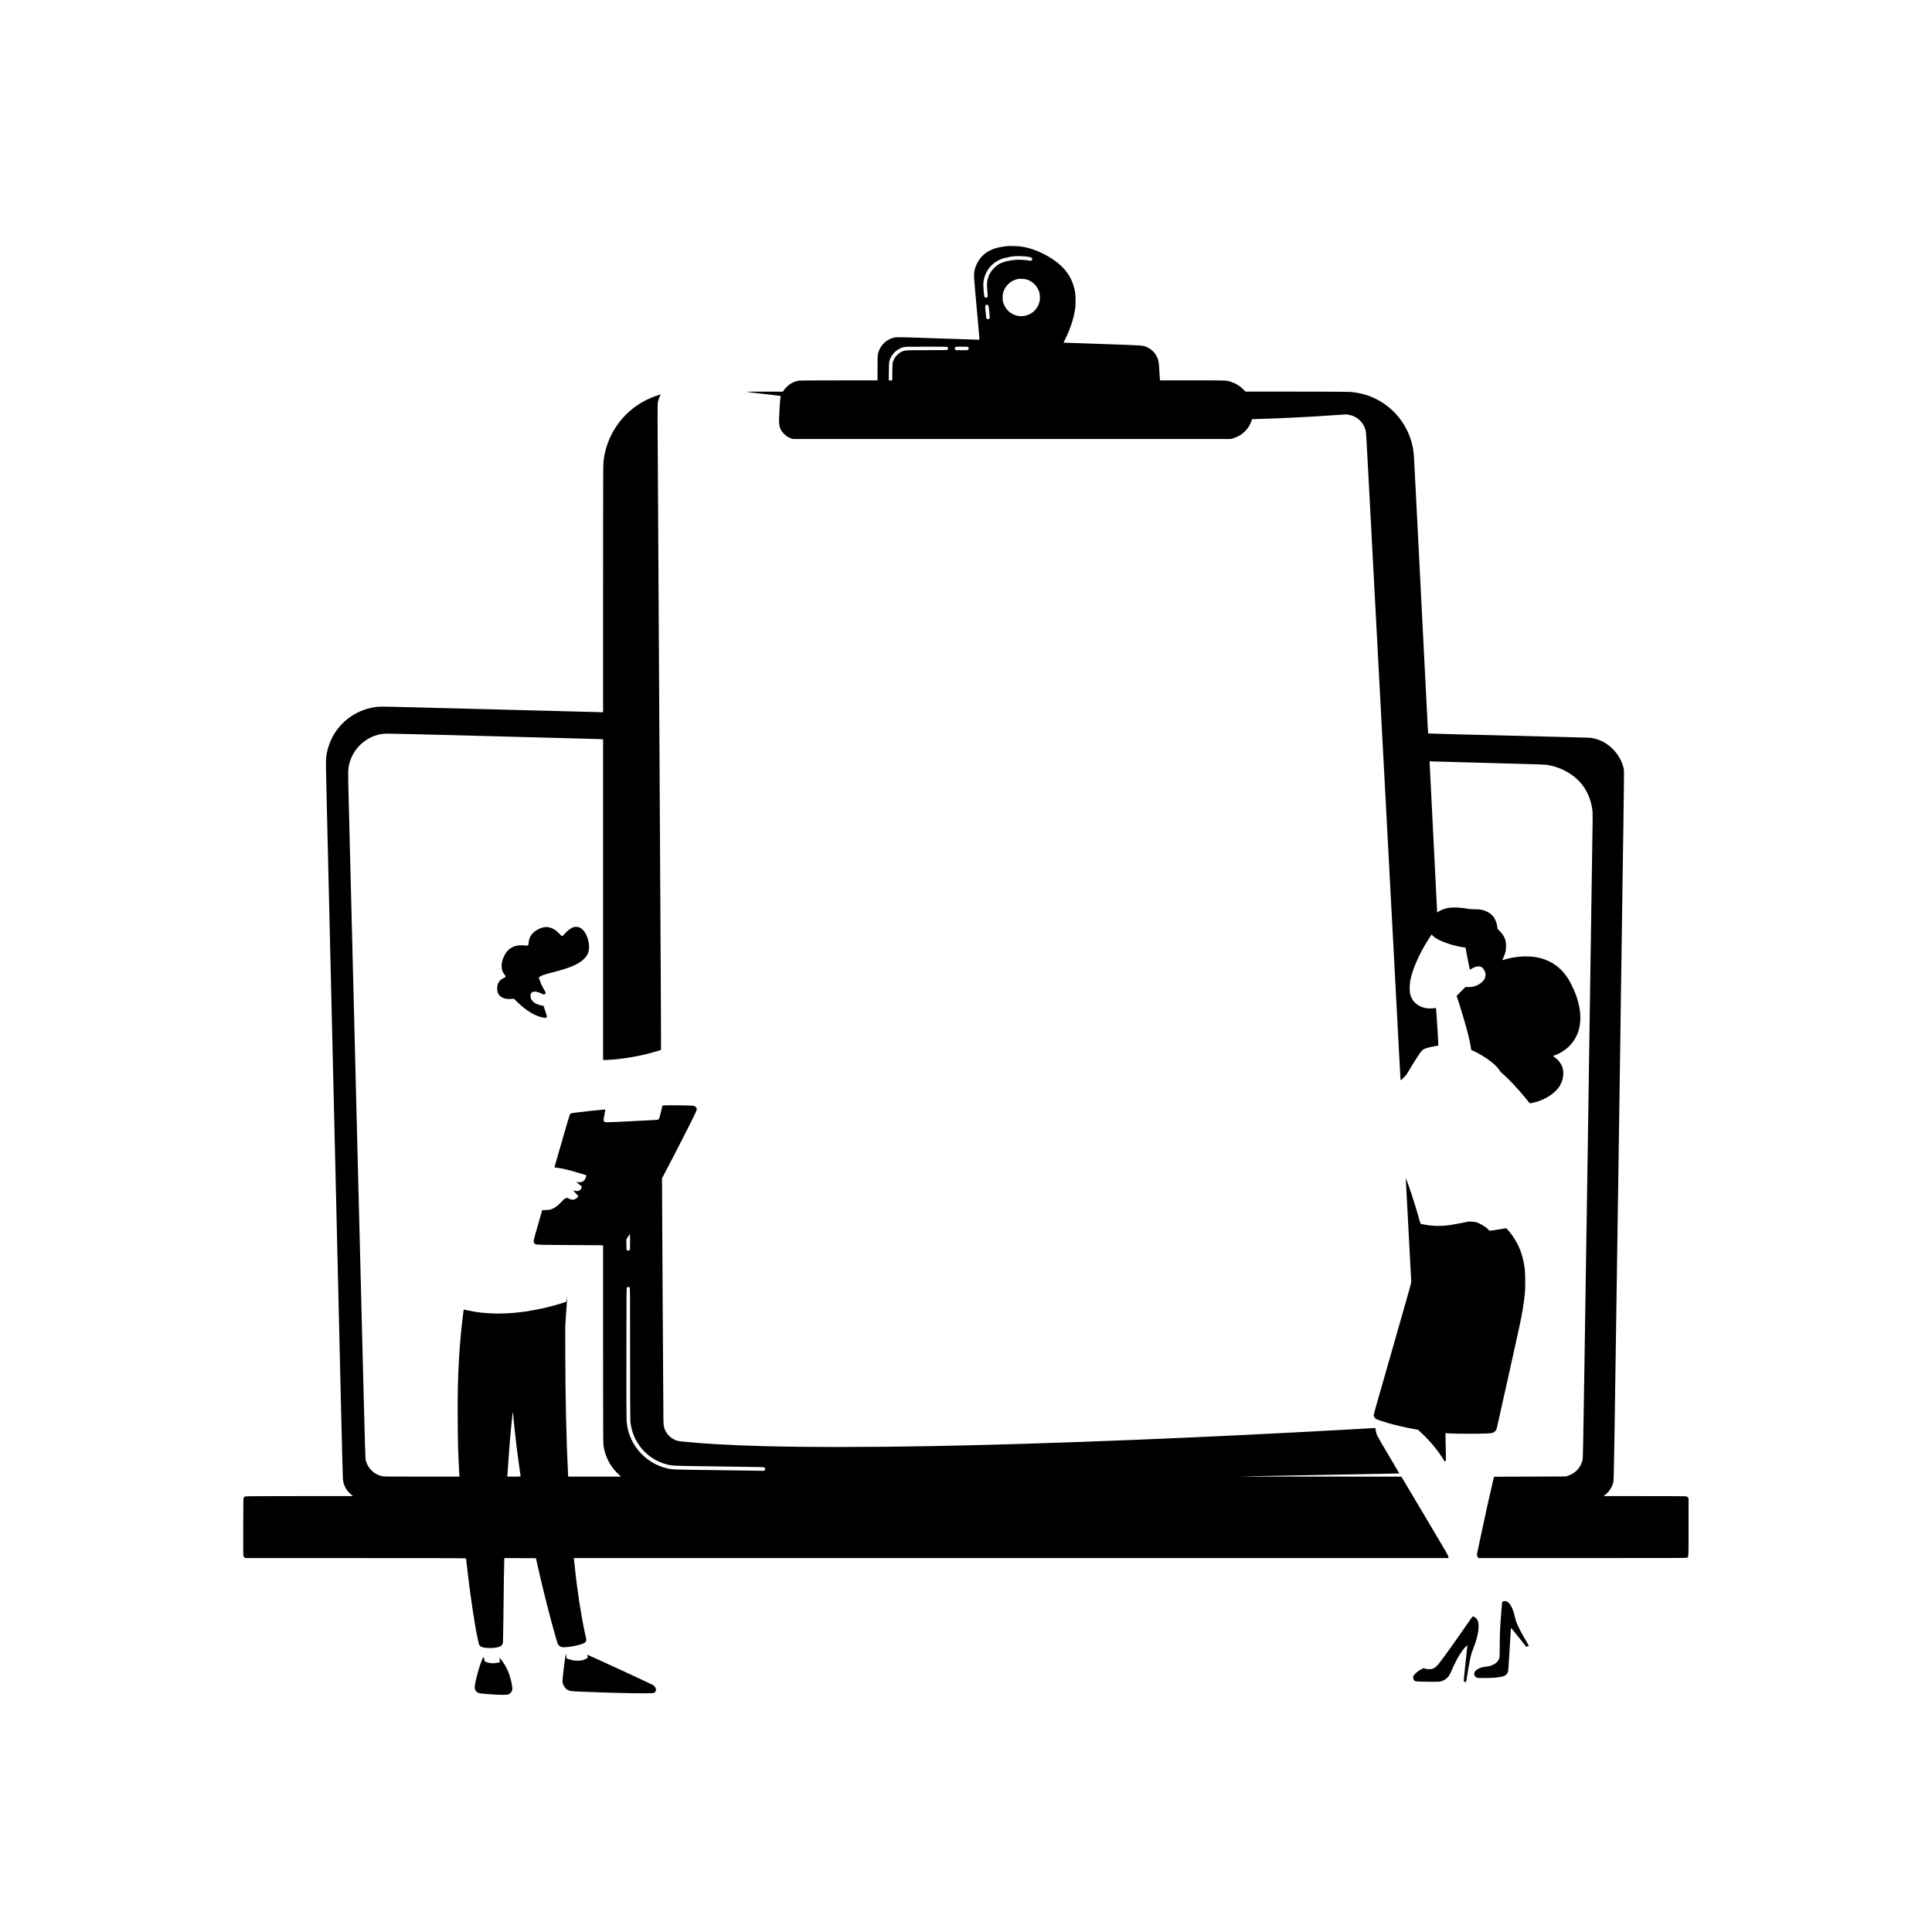 <?xml version="1.0" standalone="no"?>
<!DOCTYPE svg PUBLIC "-//W3C//DTD SVG 20010904//EN"
 "http://www.w3.org/TR/2001/REC-SVG-20010904/DTD/svg10.dtd">
<svg version="1.0" xmlns="http://www.w3.org/2000/svg"
 width="7730pt" height="7730pt" viewBox="0 0 7730 7730"
 preserveAspectRatio="xMidYMid meet">

<g transform="translate(0,7730) scale(0.1,-0.1)"
fill="#000000" stroke="none">
<path d="M40310 67454 c-241 -27 -361 -50 -515 -99 -397 -125 -687 -430 -791
-832 -50 -192 -50 -200 77 -1576 62 -680 111 -1238 108 -1240 -2 -2 -690 20
-1529 49 -1758 61 -1783 62 -1898 34 -327 -78 -579 -346 -637 -675 -12 -70
-15 -180 -15 -561 l0 -474 -1548 0 c-1038 0 -1568 -3 -1608 -11 -131 -23 -261
-77 -369 -154 -73 -52 -190 -173 -230 -237 l-30 -48 -744 0 c-409 0 -742 -2
-740 -5 5 -5 377 -49 998 -119 216 -25 395 -47 398 -50 3 -2 -2 -35 -11 -73
-18 -72 -55 -701 -56 -929 0 -224 56 -370 200 -515 94 -94 154 -133 275 -176
l80 -28 8755 0 8755 0 81 22 c362 96 652 369 759 714 l18 56 216 7 c1091 34
2118 86 3111 157 420 30 438 31 532 16 315 -52 565 -263 669 -565 33 -95 38
-157 74 -827 445 -8379 640 -12045 705 -13270 92 -1735 326 -6130 470 -8845
55 -1031 114 -2145 131 -2475 17 -330 33 -610 35 -623 3 -13 9 -22 14 -20 4 2
55 48 112 103 89 86 113 117 172 220 87 153 323 531 437 701 91 136 135 183
216 226 57 31 295 91 448 113 60 9 110 17 112 19 11 10 -74 1370 -92 1482 l-5
31 -63 -14 c-85 -17 -262 -16 -355 3 -166 33 -319 114 -429 226 -104 106 -165
233 -194 402 -15 88 -6 351 15 467 85 460 384 1130 760 1704 l96 145 41 -45
c107 -116 372 -246 714 -350 164 -50 388 -102 504 -116 l96 -12 84 -441 c47
-243 86 -443 88 -445 1 -2 24 10 50 27 184 118 341 139 444 59 86 -67 148
-216 135 -326 -22 -189 -207 -358 -472 -432 -74 -21 -198 -28 -304 -17 -21 3
-56 -29 -202 -177 l-177 -180 75 -230 c255 -783 461 -1556 500 -1879 l7 -59
61 -25 c246 -103 566 -301 786 -484 148 -125 226 -206 277 -291 20 -34 60 -82
87 -106 289 -249 677 -661 997 -1057 l138 -172 76 15 c422 79 855 324 1065
602 198 260 256 630 140 887 -61 135 -174 268 -297 350 l-62 42 77 27 c190 67
392 191 541 331 320 301 481 693 481 1169 0 421 -122 866 -374 1362 -283 557
-689 892 -1261 1037 -334 85 -813 77 -1220 -19 -94 -22 -137 -34 -257 -71 -13
-4 -7 16 27 88 92 194 121 329 112 520 -5 133 -26 217 -77 318 -47 92 -125
194 -200 261 -65 58 -70 66 -70 104 -1 116 -65 311 -138 418 -110 158 -303
273 -530 312 -56 10 -146 15 -252 15 -130 -1 -186 3 -264 19 -241 51 -561 66
-756 37 -161 -25 -318 -82 -427 -158 l-43 -29 0 28 c0 15 -68 1353 -150 2973
-83 1619 -150 2968 -150 2997 l0 52 158 -6 c86 -3 1129 -31 2317 -64 2145 -58
2161 -58 2290 -83 556 -107 1046 -399 1354 -805 204 -270 332 -586 388 -960
14 -95 17 -175 15 -451 -1 -184 -88 -5996 -192 -12915 -156 -10364 -192
-12591 -204 -12645 -72 -324 -293 -565 -608 -662 l-73 -23 -1435 -5 -1435 -5
-13 -65 c-8 -36 -38 -164 -68 -286 -96 -397 -239 -1046 -470 -2134 l-135 -635
26 -67 27 -68 4164 0 c3703 0 4168 2 4194 15 63 33 60 -39 60 1223 l0 1149
-23 34 c-13 19 -38 39 -57 46 -27 9 -432 12 -1678 12 l-1644 1 60 45 c165 124
290 322 338 533 15 70 37 1415 173 10787 54 3700 59 4022 66 4485 3 168 7 492
10 720 3 228 7 541 10 695 3 154 7 462 10 685 13 1067 24 1863 30 2180 3 151
7 453 10 670 8 622 24 1743 30 2105 3 182 7 506 10 720 3 215 7 512 10 660 3
149 19 1269 37 2490 24 1707 29 2238 20 2298 -14 94 -68 259 -118 359 -232
466 -631 787 -1102 889 -72 15 -146 22 -287 25 -2011 50 -2937 75 -3010 79
-49 2 -232 7 -405 11 -574 10 -2902 72 -2907 77 -6 7 -9 64 -118 2212 -52
1029 -126 2491 -165 3250 -39 759 -77 1513 -85 1675 -20 407 -24 491 -30 595
-16 289 -10 171 -105 2050 -32 649 -64 1248 -70 1330 -28 377 -123 722 -292
1054 -239 472 -596 853 -1050 1123 -382 226 -787 349 -1243 378 -99 6 -923 10
-2155 10 l-1995 0 -85 85 c-136 139 -301 241 -487 303 -189 64 -139 62 -1560
62 l-1291 0 -6 63 c-3 34 -13 184 -21 332 -21 356 -32 417 -98 550 -86 175
-216 300 -400 385 -152 71 -74 65 -1777 125 -855 30 -1556 54 -1557 55 -1 0
38 82 87 183 204 422 330 818 381 1207 20 146 17 482 -5 615 -94 578 -388
1004 -940 1360 -392 253 -812 419 -1216 480 -99 15 -472 28 -550 19z m725
-415 c151 -16 227 -34 247 -59 20 -25 23 -52 7 -81 -18 -35 -49 -39 -165 -18
-149 26 -380 35 -529 20 -218 -21 -447 -77 -570 -139 -211 -105 -396 -312
-475 -531 -64 -175 -72 -293 -44 -604 12 -133 14 -185 6 -202 -20 -43 -100
-46 -123 -4 -18 35 -51 412 -45 524 26 501 363 907 856 1034 289 74 531 91
835 60z m20 -914 c246 -67 446 -262 525 -510 34 -108 39 -276 11 -385 -72
-285 -277 -491 -561 -561 -109 -28 -277 -23 -385 11 -235 73 -419 254 -497
489 -29 88 -32 107 -32 226 -1 150 17 224 87 360 58 112 190 245 302 302 83
42 150 67 226 83 62 13 253 4 324 -15z m-1514 -1045 c14 -20 22 -72 39 -247
11 -122 20 -231 20 -243 0 -31 -35 -60 -73 -60 -61 0 -68 17 -88 237 -28 296
-28 302 1 325 32 26 78 20 101 -12z m-1629 -1667 c24 -22 24 -77 -2 -103 -20
-20 -33 -20 -822 -20 -900 0 -881 1 -1028 -71 -115 -57 -230 -170 -284 -279
-67 -137 -69 -149 -73 -522 l-5 -338 -69 0 -70 0 4 358 c4 399 6 411 78 559
99 200 289 355 510 412 70 19 115 20 908 20 763 1 836 0 853 -16z m814 9 c15
-10 34 -47 34 -67 0 -9 -11 -27 -25 -40 l-24 -25 -235 0 -235 0 -20 26 c-26
34 -27 68 -1 94 19 19 33 20 258 20 130 0 242 -4 248 -8z"/>
<path d="M26345 61491 c-815 -251 -1493 -819 -1875 -1571 -179 -354 -283 -706
-325 -1104 -13 -128 -15 -719 -15 -5081 l0 -4936 -92 5 c-51 3 -210 8 -353 11
-143 3 -334 7 -425 10 -91 3 -257 7 -370 10 -113 3 -277 7 -365 10 -88 3 -254
7 -370 10 -115 3 -291 7 -390 10 -99 3 -281 7 -405 10 -124 3 -301 7 -395 10
-93 3 -273 7 -400 10 -126 3 -297 8 -380 10 -82 3 -244 7 -360 10 -115 3 -282
7 -370 10 -88 3 -272 7 -410 10 -137 3 -311 8 -385 10 -206 7 -497 14 -780 20
-140 3 -320 7 -400 10 -80 3 -244 7 -365 10 -121 3 -305 7 -410 10 -1555 42
-1535 42 -1773 0 -859 -151 -1564 -780 -1800 -1605 -85 -295 -96 -413 -88
-885 6 -351 27 -1273 41 -1820 9 -328 493 -20823 565 -23885 33 -1405 64
-2607 70 -2671 15 -175 66 -314 165 -454 42 -59 136 -154 205 -207 l35 -27
-2140 -1 c-1630 -1 -2148 -4 -2174 -13 -19 -7 -44 -25 -55 -40 -21 -28 -21
-29 -24 -1165 -2 -784 0 -1148 8 -1174 6 -20 24 -48 41 -62 l31 -26 4414 0
c3523 0 4415 -3 4419 -12 2 -7 18 -137 35 -288 88 -787 211 -1680 321 -2335
60 -358 147 -781 168 -823 41 -80 109 -115 253 -131 253 -28 531 6 626 76 38
28 67 82 76 138 3 22 10 429 16 905 16 1417 30 2382 36 2428 l5 42 631 -2 631
-3 82 -365 c211 -932 455 -1896 686 -2714 50 -177 100 -337 110 -357 19 -39
63 -80 109 -104 87 -45 403 -16 707 65 173 46 249 77 283 116 41 47 46 77 27
164 -9 41 -34 157 -56 257 -146 669 -309 1748 -396 2623 -14 140 -28 270 -31
288 l-5 32 17496 0 17497 0 -4 52 c-3 50 -51 133 -782 1363 -428 721 -850
1430 -938 1578 l-159 267 -3317 1 -3317 2 3275 60 c1801 33 3276 61 3278 62 2
2 -189 326 -424 721 -235 396 -443 753 -461 794 -31 72 -55 164 -68 260 l-6
45 -567 -32 c-6341 -358 -12404 -603 -17162 -693 -2481 -47 -5091 -47 -6785 0
-1260 35 -2382 98 -3135 175 -258 26 -308 38 -421 96 -146 76 -252 182 -329
330 -64 124 -81 204 -86 414 -2 99 -16 2322 -31 4940 l-26 4760 130 245 c201
377 572 1098 934 1816 357 707 353 696 307 764 -40 58 -67 71 -169 81 -127 13
-925 22 -1069 12 l-114 -8 -64 -260 c-69 -287 -77 -303 -148 -311 -21 -2 -493
-27 -1048 -55 -1073 -53 -1048 -53 -1081 -5 -22 30 -19 68 22 277 20 104 34
192 31 194 -14 15 -1330 -130 -1368 -150 -16 -8 -37 -27 -48 -42 -11 -16 -148
-478 -319 -1075 l-300 -1047 56 -6 c228 -23 565 -104 1009 -242 l214 -67 -7
-35 c-4 -20 -15 -56 -26 -80 -58 -132 -163 -183 -328 -158 l-55 8 113 -86 c62
-48 115 -93 117 -100 9 -21 -36 -114 -68 -140 -56 -47 -151 -55 -237 -19 -19
8 -36 13 -38 10 -2 -2 44 -56 103 -120 l107 -117 -30 -37 c-50 -62 -115 -96
-192 -100 -60 -4 -72 -1 -135 32 -122 64 -168 47 -324 -122 -155 -168 -278
-255 -427 -303 -55 -17 -99 -22 -205 -25 l-135 -2 -173 -599 c-189 -656 -193
-674 -141 -729 54 -58 16 -56 858 -65 427 -4 1017 -8 1311 -9 294 0 545 -3
558 -6 l22 -6 0 -3939 c0 -3434 2 -3952 15 -4051 63 -477 292 -899 663 -1221
l42 -37 -1059 0 -1058 0 -7 128 c-65 1266 -107 3106 -109 4822 l-2 1075 37
535 c21 294 40 562 42 595 4 48 0 38 -17 -49 l-22 -109 -100 -34 c-176 -60
-534 -159 -760 -212 -1036 -239 -1985 -289 -2820 -151 -99 17 -234 43 -300 59
-66 16 -121 29 -122 28 -5 -6 -77 -619 -103 -877 -69 -707 -107 -1348 -131
-2215 -13 -476 -7 -1983 10 -2450 17 -453 40 -982 47 -1068 l6 -77 -1513 0
c-1478 0 -1516 1 -1597 20 -333 80 -583 343 -647 681 -13 70 -69 2226 -335
12859 -176 7026 -329 13126 -340 13555 -29 1135 -28 1180 25 1402 123 514 527
957 1030 1128 179 61 274 77 500 82 134 3 1562 -32 3935 -96 2049 -55 3932
-105 4185 -112 253 -6 470 -12 483 -15 l22 -4 0 -6417 0 -6416 173 6 c471 17
1152 124 1677 263 229 60 456 128 466 138 8 8 -8 3269 -62 12291 -40 6754 -73
12569 -74 12923 0 546 2 654 16 719 17 83 40 148 85 236 16 31 28 57 26 56 -1
0 -42 -13 -92 -28z m-1135 -33876 c0 -302 -1 -316 -20 -335 -25 -25 -71 -26
-101 -1 -24 19 -24 22 -27 226 l-3 207 72 109 c39 60 73 109 75 109 2 0 4
-142 4 -315z m-20 -1825 c20 -20 20 -33 20 -2614 0 -1700 4 -2638 10 -2722 68
-838 651 -1537 1457 -1744 230 -60 201 -59 2122 -84 1714 -22 1773 -23 1791
-42 10 -10 22 -31 25 -46 6 -22 1 -33 -23 -57 l-30 -30 -273 5 c-151 3 -951
14 -1779 25 -1582 20 -1615 21 -1815 69 -622 146 -1142 562 -1421 1135 -118
244 -185 495 -204 771 -7 100 -10 994 -8 2730 3 2523 3 2582 22 2603 25 27 79
28 106 1z m-4635 -5325 c53 -567 133 -1233 225 -1878 28 -192 50 -353 50 -358
0 -5 -111 -9 -266 -9 l-266 0 6 93 c4 50 18 263 32 472 41 621 87 1168 149
1750 26 243 36 299 42 235 2 -19 15 -156 28 -305z"/>
<path d="M22954 40207 c-116 -39 -238 -130 -364 -274 -95 -110 -101 -110 -203
1 -91 100 -177 167 -272 212 -78 37 -184 64 -258 64 -126 0 -305 -64 -430
-154 -171 -122 -260 -276 -275 -473 -6 -76 -10 -88 -32 -104 -22 -17 -32 -18
-95 -8 -92 15 -312 6 -390 -16 -136 -38 -272 -125 -357 -230 -68 -83 -152
-258 -183 -379 -53 -209 -22 -407 84 -528 70 -81 62 -116 -37 -156 -171 -67
-267 -246 -248 -460 14 -153 83 -257 209 -318 91 -44 183 -58 337 -52 l125 5
135 -131 c361 -350 712 -561 1035 -621 67 -13 89 -14 107 -4 53 28 51 46 -28
280 l-67 197 -51 6 c-68 9 -220 61 -276 93 -71 42 -145 118 -171 176 -30 68
-32 168 -3 217 35 60 66 75 152 74 84 -1 169 -27 293 -90 62 -31 68 -32 95
-18 60 31 59 69 -5 171 -72 117 -138 252 -172 356 -17 51 -35 96 -40 101 -32
34 23 88 137 136 43 17 224 70 403 115 717 184 1042 324 1267 549 163 163 217
335 184 592 -38 305 -179 561 -357 649 -69 34 -182 43 -249 22z"/>
<path d="M56247 30118 c2 -29 51 -946 108 -2038 57 -1092 106 -2012 108 -2045
4 -55 -20 -147 -284 -1070 -738 -2588 -882 -3090 -1045 -3656 -96 -333 -174
-617 -174 -631 0 -39 47 -121 83 -146 36 -24 275 -105 502 -171 311 -89 727
-186 1030 -238 l159 -28 122 -112 c348 -320 701 -747 903 -1090 l43 -72 24 17
c13 9 25 22 27 27 2 6 -2 253 -9 550 -7 296 -12 541 -10 543 2 2 80 -3 172
-10 222 -17 1315 -17 1537 0 132 10 165 16 206 36 63 32 118 97 136 161 17 58
854 3825 920 4140 106 500 164 863 207 1275 20 191 17 799 -5 966 -58 453
-176 815 -375 1152 -78 132 -221 326 -309 419 l-58 63 -191 -34 c-105 -19
-255 -42 -333 -51 l-144 -17 -56 55 c-126 124 -335 245 -496 289 -117 31 -300
31 -410 -1 -44 -13 -109 -27 -145 -31 -36 -5 -130 -22 -210 -39 -477 -99 -900
-106 -1330 -20 -58 11 -108 24 -112 28 -5 4 -33 97 -63 206 -73 262 -186 636
-276 910 -67 208 -232 674 -248 703 -4 8 -6 -10 -4 -40z"/>
<path d="M60133 13225 c-21 -9 -33 -21 -33 -33 0 -11 -4 -64 -10 -118 -5 -55
-19 -216 -30 -359 -45 -589 -53 -769 -55 -1245 -2 -425 -4 -480 -20 -525 -65
-184 -271 -309 -546 -330 -211 -16 -415 -127 -450 -242 -25 -85 32 -179 122
-203 64 -18 636 -7 789 14 255 36 315 57 384 137 19 23 42 63 51 88 11 34 28
275 65 891 27 465 51 853 52 864 2 12 104 -108 303 -359 165 -208 303 -383
307 -388 7 -11 93 17 103 34 3 4 -43 91 -103 191 -198 333 -337 603 -395 765
-15 40 -38 125 -53 190 -75 338 -192 567 -319 624 -48 22 -118 24 -162 4z"/>
<path d="M58700 12318 c-488 -708 -935 -1333 -1114 -1558 -105 -131 -156 -177
-242 -217 -53 -25 -70 -28 -164 -28 -82 1 -118 6 -163 22 l-58 22 -89 -45
c-135 -68 -273 -185 -318 -271 -19 -35 -14 -104 11 -147 43 -75 36 -74 547
-82 507 -7 529 -5 659 59 76 37 171 122 216 192 18 28 63 122 100 210 187 442
425 831 593 971 l34 27 -6 -44 c-4 -24 -38 -347 -76 -718 -66 -633 -70 -675
-54 -692 20 -23 57 -25 77 -5 8 8 21 64 31 128 59 397 142 841 185 990 11 37
49 141 85 230 189 473 255 905 167 1103 -27 60 -79 115 -136 141 -27 13 -54
24 -60 24 -5 0 -107 -141 -225 -312z"/>
<path d="M22637 11120 c-10 -35 -62 -402 -86 -605 -37 -303 -49 -466 -41 -529
16 -111 94 -230 192 -292 88 -56 125 -61 548 -78 1105 -45 2120 -70 2580 -65
296 4 317 5 350 24 49 30 78 99 62 153 -17 55 -61 117 -107 150 -37 27 -2634
1226 -2641 1219 -2 -1 4 -29 12 -61 18 -68 19 -66 -81 -116 -100 -50 -174 -64
-320 -64 -100 0 -152 6 -225 24 -82 19 -197 56 -209 66 -2 2 -9 47 -15 101 -9
68 -15 90 -19 73z"/>
<path d="M19287 10893 c-84 -199 -160 -452 -248 -818 -65 -274 -60 -372 24
-456 59 -59 93 -69 316 -89 315 -29 517 -40 734 -40 190 0 200 1 246 25 78 39
128 109 138 194 11 96 -52 403 -126 611 -79 220 -219 468 -340 600 l-50 55 4
-47 c3 -27 7 -68 10 -92 l4 -45 -47 -10 c-26 -6 -93 -16 -148 -23 -85 -10
-116 -9 -195 4 -52 8 -121 26 -154 39 -59 23 -60 25 -72 74 -6 28 -14 67 -18
88 -3 21 -12 37 -20 37 -7 0 -32 -46 -58 -107z"/>
</g>
</svg>
